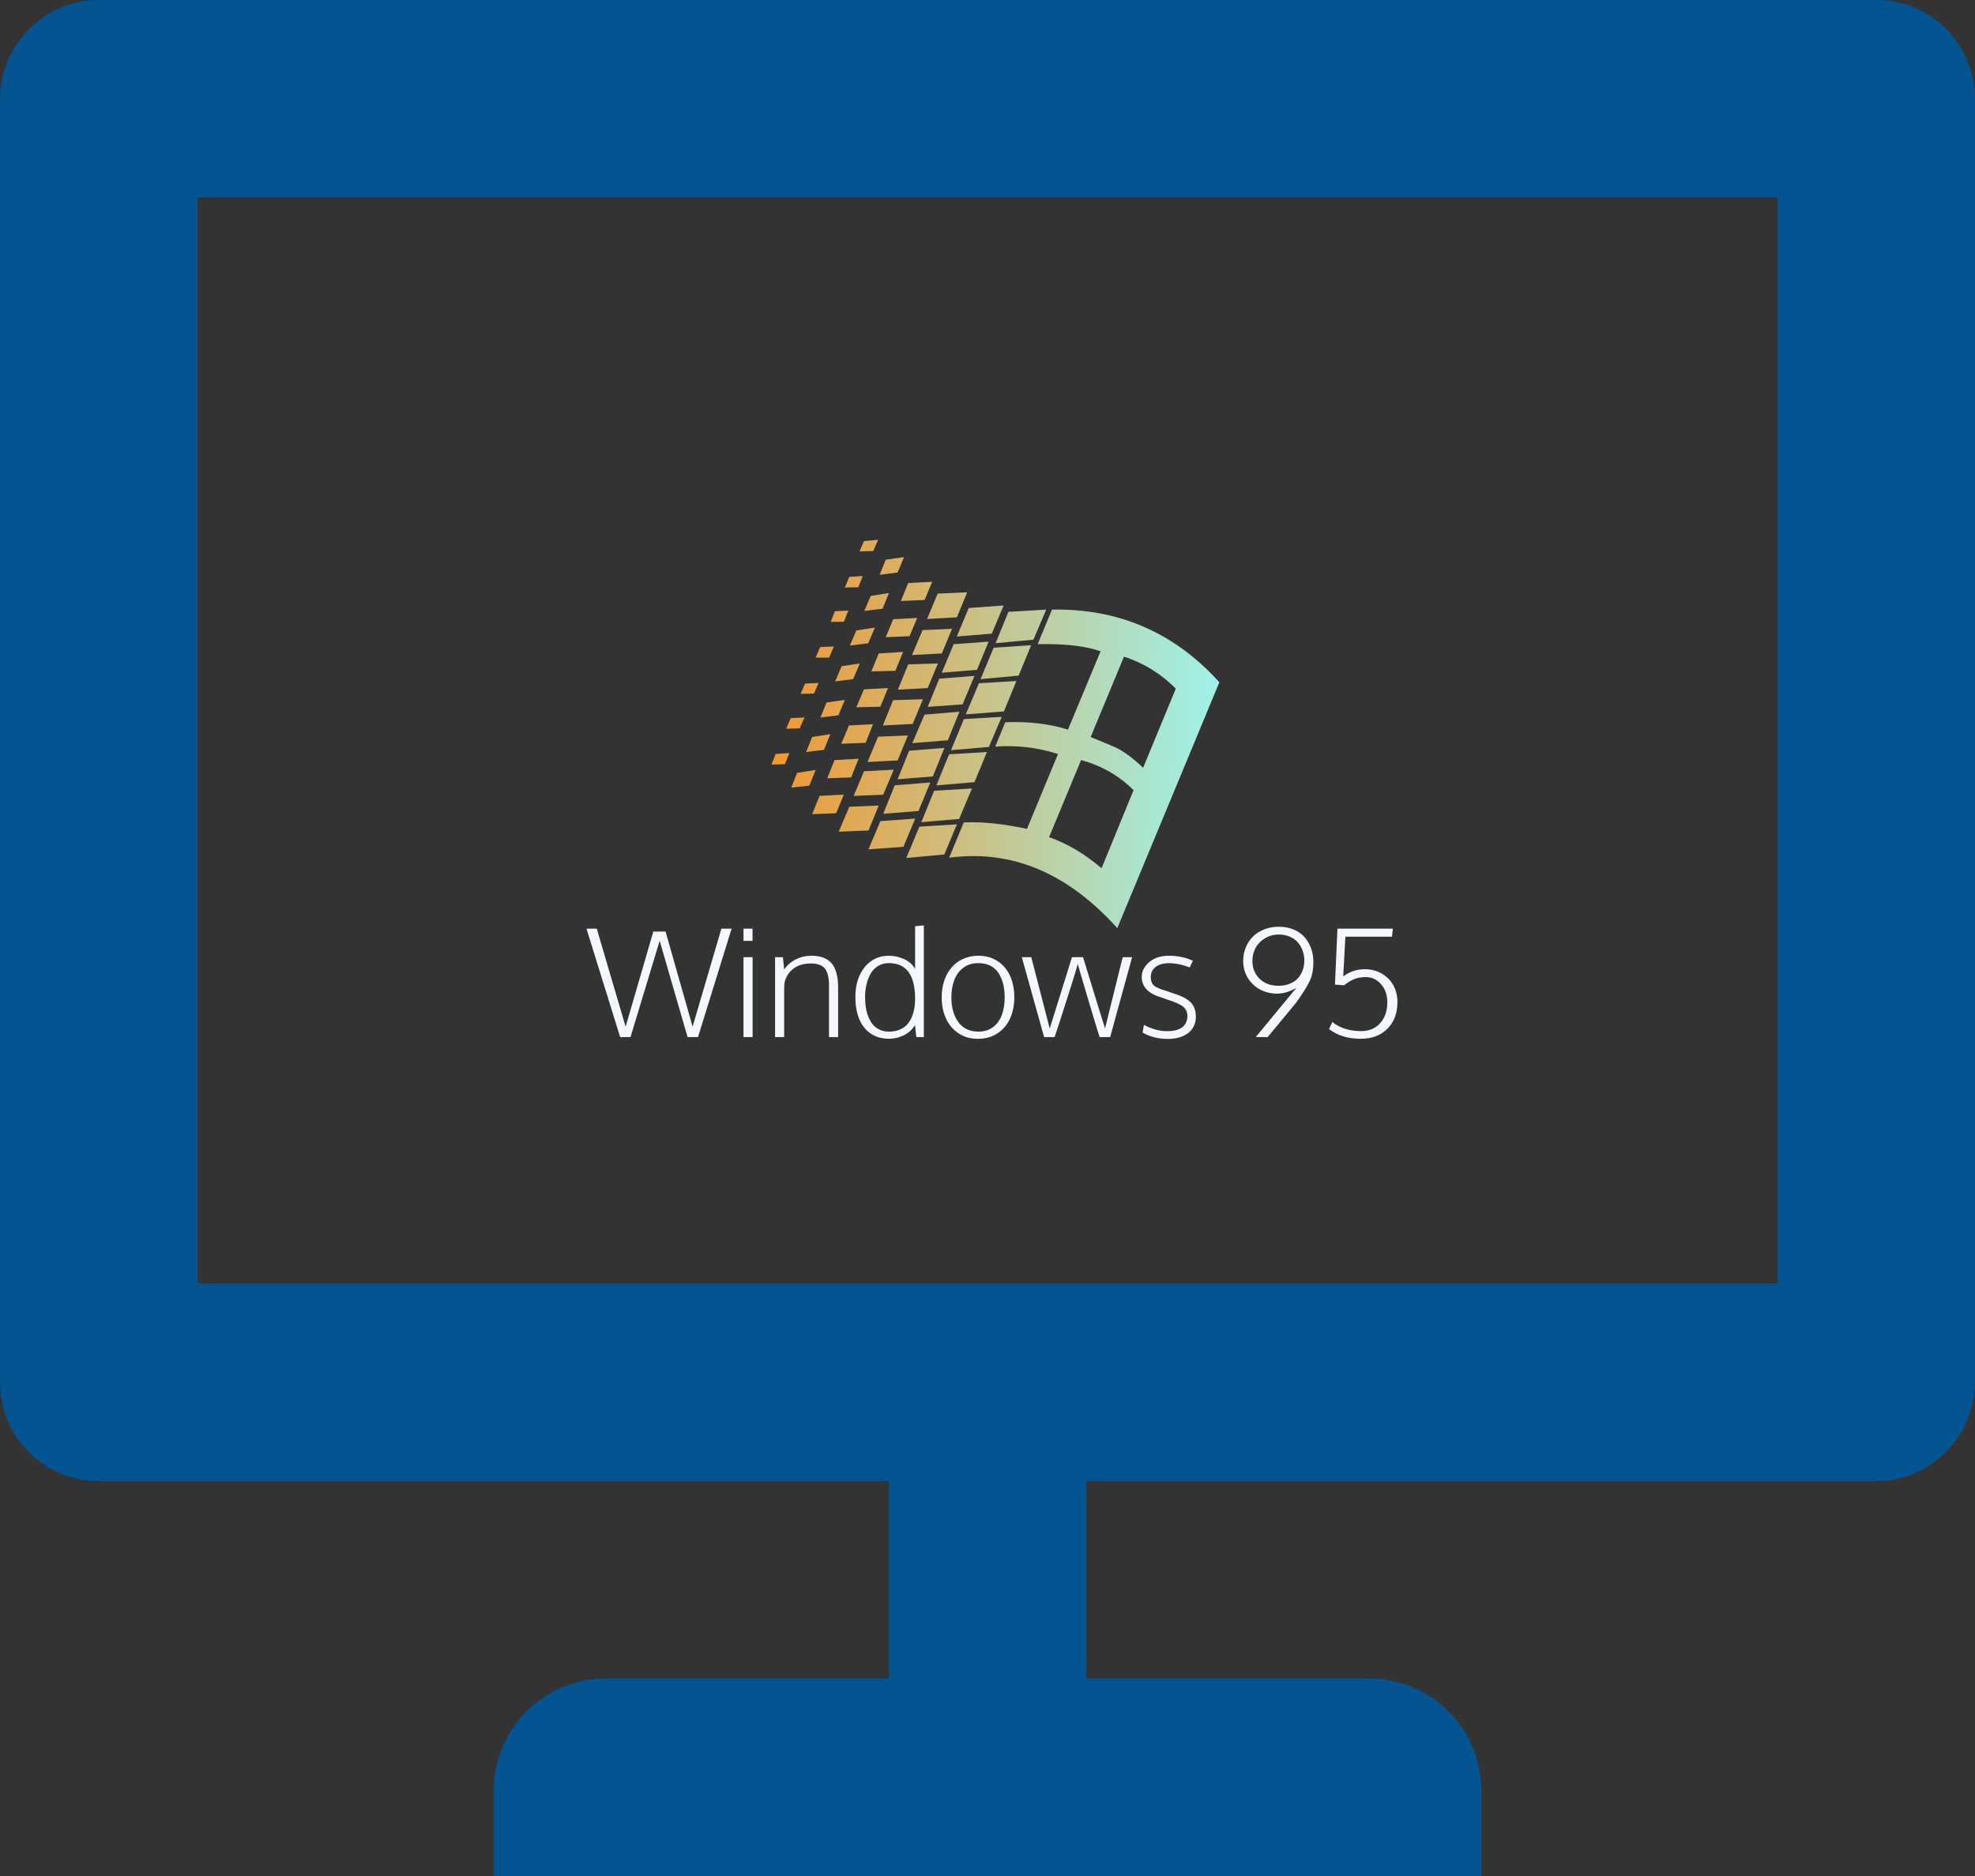 <svg width="320" height="304" viewBox="0 0 320 304" fill="none" xmlns="http://www.w3.org/2000/svg">
<rect x="0" y="0" width="320" height="304" fill="#333333" stroke="none"/>
<path d="M32.007 208H288.006V32H32.007V208ZM176.006 240V272H221.864C231.884 272 240.006 280.122 240.006 290.141V304H80.007V290.141C80.007 280.122 88.129 272 98.148 272H144.006V240H15.879C13.776 239.987 11.697 239.56 9.76 238.741C7.824 237.923 6.067 236.731 4.593 235.232C3.118 233.734 1.954 231.959 1.167 230.009C0.38 228.06 -0.014 225.974 0.007 223.872V16.128C0.007 7.216 7.287 0 15.879 0H304.134C312.902 0 320.006 7.184 320.006 16.112V223.872C320.006 232.784 312.726 240 304.134 240H176.006Z" fill="#035490"/>
<g clip-path="url(#clip0_2501_2925)">
<path d="M142.271 87.478L139.985 87.684L139.265 89.347L141.485 89.296L142.271 87.478ZM146.474 90.281L143.517 90.696L142.531 93.136L145.434 92.773L146.474 90.281ZM139.785 93.341L137.608 93.493L136.883 95.207L139.063 95.156L139.785 93.341ZM151.045 94.276L147.154 94.481L145.963 97.384L149.803 97.227L151.045 94.276ZM156.7 95.987L151.925 96.196L150.214 100.299L155.04 100.033L156.697 95.987H156.7ZM144.037 96.099L141.083 96.561L140.046 98.999L142.997 98.636L144.037 96.099ZM162.614 98.119L156.96 98.527L155.034 103.144L160.688 102.678L162.614 98.119ZM171.458 98.781C171.125 98.781 170.787 98.781 170.448 98.787L168.129 104.381C172.344 104.29 175.748 104.65 178.327 105.53L173.042 118.232C170.155 117.313 166.747 116.889 162.883 117.04L161.25 120.986C164.687 120.72 168.143 121.126 171.425 122.184L166.396 134.32C162.596 133.504 159.194 133.126 156.155 133.28L153.791 138.986C163.959 137.637 172.985 141.471 181.031 150.394L197.567 110.561C190.537 102.775 181.844 98.829 171.452 98.781H171.458ZM169.511 98.787L163.391 99.15L161.314 104.229L167.436 103.655L169.511 98.787ZM137.451 98.938L135.277 99.047L134.6 100.758H136.726L137.451 98.938ZM148.608 100.138L144.717 100.347L143.523 103.247L147.363 103.095L148.608 100.138ZM141.751 101.702L138.745 102.167L137.705 104.607L140.668 104.241L141.751 101.702ZM154.26 101.901L149.482 102.11L147.768 106.146L152.594 105.889L154.256 101.898L154.26 101.901ZM160.171 103.981L154.517 104.39L152.594 109.007L158.299 108.541L160.171 103.981ZM167.071 104.556L160.993 104.967L158.877 110.053L165.045 109.478L167.071 104.55V104.556ZM135.111 104.755L132.877 104.861L132.157 106.567H134.334L135.111 104.755ZM146.313 105.641L142.374 105.898L141.182 108.801L145.074 108.698L146.313 105.641ZM182.11 106.412C185.293 107.426 188.177 109.209 190.507 111.604L185.215 124.415C183.35 122.649 181.738 121.509 180.344 120.941L176.713 119.435L182.11 106.412ZM139.311 107.507L136.36 107.973L135.32 110.413L138.225 110.05L139.314 107.507H139.311ZM151.968 107.507L147.148 107.664L145.488 111.758L150.308 111.498L151.968 107.507ZM157.885 109.527L152.182 109.986L150.311 114.546L155.965 114.138L157.888 109.521L157.885 109.527ZM164.679 110.358L158.611 110.721L156.485 115.755L162.659 115.284L164.679 110.358ZM132.62 110.673L130.449 110.772L129.723 112.432L131.894 112.384L132.62 110.673ZM143.882 111.498L139.985 111.71L138.745 114.612L142.637 114.522L143.882 111.498ZM149.537 113.312L144.711 113.463L143.048 117.564L147.88 117.31L149.537 113.312ZM136.88 113.424L133.92 113.835L132.94 116.269L135.843 115.91L136.88 113.424ZM155.445 115.338L149.791 115.804L147.816 120.421L153.579 119.955L155.445 115.338ZM162.299 116.17L156.173 116.532L154.099 121.561L160.222 121.041L162.299 116.17ZM130.343 116.263L128.108 116.375L127.389 118.084L129.566 118.035L130.343 116.263ZM141.448 117.358L137.551 117.564L136.311 120.521L140.257 120.369L141.448 117.358ZM134.54 118.969L131.588 119.435L130.603 121.869L133.505 121.506L134.54 118.969ZM147.097 119.181L142.271 119.381L140.563 123.481L145.437 123.227L147.097 119.181ZM153.014 121.195L147.302 121.661L145.437 126.275L151.139 125.821L153.014 121.195ZM159.908 121.869L153.785 122.232L151.714 127.266L157.885 126.746L159.908 121.869ZM127.906 122.02L125.674 122.181L125 123.895L127.177 123.834L127.903 122.02H127.906ZM139.108 122.958L135.223 123.169L134.029 126.12L137.92 125.969L139.108 122.958ZM175.159 123.169C178.424 124.046 181.279 125.652 183.667 128.046L178.482 140.694C175.785 138.414 172.979 136.703 169.973 135.663L175.159 123.169ZM144.814 124.726L139.985 124.983L138.325 128.975L143.096 128.775L144.811 124.729L144.814 124.726ZM132.163 124.769L129.151 125.24L128.217 127.629L131.123 127.309L132.163 124.769ZM150.728 126.795L144.971 127.26L143.105 131.877L148.82 131.412L150.731 126.795H150.728ZM157.474 127.774L151.351 128.146L149.277 133.232L155.402 132.706L157.474 127.774ZM136.723 128.766L132.792 128.972L131.591 131.935L135.477 131.771L136.723 128.766ZM142.38 130.532L137.608 130.737L135.897 134.771L140.72 134.577L142.38 130.532ZM148.285 132.651L142.64 133.066L140.72 137.631L146.374 137.217L148.285 132.651ZM155.028 133.589L148.965 133.958L146.84 139.037L153.008 138.463L155.034 133.595L155.028 133.589Z" fill="url(#paint0_linear_2501_2925)"/>
<path d="M142.271 87.478L139.985 87.684L139.265 89.347L141.485 89.296L142.271 87.478ZM146.474 90.281L143.517 90.696L142.531 93.136L145.434 92.773L146.474 90.281ZM139.785 93.341L137.608 93.493L136.883 95.207L139.063 95.156L139.785 93.341ZM151.045 94.276L147.154 94.481L145.963 97.384L149.803 97.227L151.045 94.276ZM156.7 95.987L151.925 96.196L150.214 100.299L155.04 100.033L156.697 95.987H156.7ZM144.037 96.099L141.083 96.561L140.046 98.999L142.997 98.636L144.037 96.099ZM162.614 98.119L156.96 98.527L155.034 103.144L160.688 102.678L162.614 98.119ZM171.458 98.781C171.125 98.781 170.787 98.781 170.448 98.787L168.129 104.381C172.344 104.29 175.748 104.65 178.327 105.53L173.042 118.232C170.155 117.313 166.747 116.889 162.883 117.04L161.25 120.986C164.687 120.72 168.143 121.126 171.425 122.184L166.396 134.32C162.596 133.504 159.194 133.126 156.155 133.28L153.791 138.986C163.959 137.637 172.985 141.471 181.031 150.394L197.567 110.561C190.537 102.775 181.844 98.829 171.452 98.781H171.458ZM169.511 98.787L163.391 99.15L161.314 104.229L167.436 103.655L169.511 98.787ZM137.451 98.938L135.277 99.047L134.6 100.758H136.726L137.451 98.938ZM148.608 100.138L144.717 100.347L143.523 103.247L147.363 103.095L148.608 100.138ZM141.751 101.702L138.745 102.167L137.705 104.607L140.668 104.241L141.751 101.702ZM154.26 101.901L149.482 102.11L147.768 106.146L152.594 105.889L154.256 101.898L154.26 101.901ZM160.171 103.981L154.517 104.39L152.594 109.007L158.299 108.541L160.171 103.981ZM167.071 104.556L160.993 104.967L158.877 110.053L165.045 109.478L167.071 104.55V104.556ZM135.111 104.755L132.877 104.861L132.157 106.567H134.334L135.111 104.755ZM146.313 105.641L142.374 105.898L141.182 108.801L145.074 108.698L146.313 105.641ZM182.11 106.412C185.293 107.426 188.177 109.209 190.507 111.604L185.215 124.415C183.35 122.649 181.738 121.509 180.344 120.941L176.713 119.435L182.11 106.412ZM139.311 107.507L136.36 107.973L135.32 110.413L138.225 110.05L139.314 107.507H139.311ZM151.968 107.507L147.148 107.664L145.488 111.758L150.308 111.498L151.968 107.507ZM157.885 109.527L152.182 109.986L150.311 114.546L155.965 114.138L157.888 109.521L157.885 109.527ZM164.679 110.358L158.611 110.721L156.485 115.755L162.659 115.284L164.679 110.358ZM132.62 110.673L130.449 110.772L129.723 112.432L131.894 112.384L132.62 110.673ZM143.882 111.498L139.985 111.71L138.745 114.612L142.637 114.522L143.882 111.498ZM149.537 113.312L144.711 113.463L143.048 117.564L147.88 117.31L149.537 113.312ZM136.88 113.424L133.92 113.835L132.94 116.269L135.843 115.91L136.88 113.424ZM155.445 115.338L149.791 115.804L147.816 120.421L153.579 119.955L155.445 115.338ZM162.299 116.17L156.173 116.532L154.099 121.561L160.222 121.041L162.299 116.17ZM130.343 116.263L128.108 116.375L127.389 118.084L129.566 118.035L130.343 116.263ZM141.448 117.358L137.551 117.564L136.311 120.521L140.257 120.369L141.448 117.358ZM134.54 118.969L131.588 119.435L130.603 121.869L133.505 121.506L134.54 118.969ZM147.097 119.181L142.271 119.381L140.563 123.481L145.437 123.227L147.097 119.181ZM153.014 121.195L147.302 121.661L145.437 126.275L151.139 125.821L153.014 121.195ZM159.908 121.869L153.785 122.232L151.714 127.266L157.885 126.746L159.908 121.869ZM127.906 122.02L125.674 122.181L125 123.895L127.177 123.834L127.903 122.02H127.906ZM139.108 122.958L135.223 123.169L134.029 126.12L137.92 125.969L139.108 122.958ZM175.159 123.169C178.424 124.046 181.279 125.652 183.667 128.046L178.482 140.694C175.785 138.414 172.979 136.703 169.973 135.663L175.159 123.169ZM144.814 124.726L139.985 124.983L138.325 128.975L143.096 128.775L144.811 124.729L144.814 124.726ZM132.163 124.769L129.151 125.24L128.217 127.629L131.123 127.309L132.163 124.769ZM150.728 126.795L144.971 127.26L143.105 131.877L148.82 131.412L150.731 126.795H150.728ZM157.474 127.774L151.351 128.146L149.277 133.232L155.402 132.706L157.474 127.774ZM136.723 128.766L132.792 128.972L131.591 131.935L135.477 131.771L136.723 128.766ZM142.38 130.532L137.608 130.737L135.897 134.771L140.72 134.577L142.38 130.532ZM148.285 132.651L142.64 133.066L140.72 137.631L146.374 137.217L148.285 132.651ZM155.028 133.589L148.965 133.958L146.84 139.037L153.008 138.463L155.034 133.595L155.028 133.589Z" fill="#E5F7F9" fill-opacity="0.1"/>
</g>
<path d="M100.48 168.057L95.024 150.482H96.689L101.366 166.379L105.854 150.954H107.839L112.22 166.368L116.886 150.482H118.539L113.094 168.057H111.405L106.882 152.454L102.157 168.057H100.48ZM120.465 168.057V155.112H121.941V168.057H120.465ZM120.465 152.466V150.482H121.929V152.466H120.465ZM125.579 168.057V155.112H126.854L127.055 157.108C127.52 156.415 128.142 155.872 128.921 155.478C129.709 155.076 130.555 154.876 131.461 154.876C132.949 154.876 134.043 155.285 134.744 156.104C135.445 156.923 135.795 158.23 135.795 160.025V168.057H134.319V159.364C134.279 158.214 134.035 157.387 133.587 156.883C133.138 156.379 132.402 156.128 131.378 156.128C130.205 156.128 129.244 156.423 128.496 157.013C127.756 157.604 127.291 158.368 127.102 159.305C127.071 159.675 127.055 160.061 127.055 160.462V168.057H125.579ZM144.075 168.328C142.35 168.328 141.004 167.73 140.035 166.533C139.075 165.336 138.594 163.683 138.594 161.572C138.594 159.588 139.09 157.978 140.083 156.742C141.083 155.498 142.398 154.876 144.027 154.876C144.831 154.876 145.634 155.049 146.437 155.395C147.24 155.742 147.85 156.281 148.268 157.013V156.624V150.092L149.685 149.962V168.057H148.468L148.256 166.108C147.807 166.84 147.197 167.395 146.425 167.773C145.661 168.143 144.878 168.328 144.075 168.328ZM144.039 167.171C144.772 167.171 145.413 167.037 145.964 166.769C146.516 166.502 146.957 166.124 147.287 165.635C147.618 165.147 147.862 164.588 148.02 163.958C148.185 163.32 148.268 162.616 148.268 161.844C148.268 157.994 146.85 156.068 144.016 156.068C143.346 156.068 142.756 156.23 142.244 156.553C141.732 156.868 141.327 157.297 141.027 157.84C140.736 158.376 140.52 158.962 140.378 159.6C140.236 160.23 140.165 160.895 140.165 161.596C140.165 162.202 140.209 162.773 140.295 163.309C140.382 163.836 140.524 164.34 140.72 164.82C140.917 165.301 141.161 165.714 141.453 166.061C141.744 166.399 142.11 166.671 142.551 166.876C142.992 167.072 143.488 167.171 144.039 167.171ZM158.531 167.171C159.476 167.171 160.272 166.923 160.917 166.427C161.571 165.923 162.043 165.261 162.335 164.442C162.634 163.624 162.783 162.683 162.783 161.62C162.783 159.95 162.429 158.608 161.72 157.592C161.012 156.576 159.933 156.068 158.484 156.068C157.539 156.068 156.732 156.324 156.063 156.836C155.401 157.34 154.917 158.005 154.61 158.832C154.303 159.651 154.149 160.592 154.149 161.655C154.149 163.269 154.524 164.592 155.272 165.624C156.027 166.655 157.114 167.171 158.531 167.171ZM158.425 168.34C157.252 168.34 156.216 168.045 155.319 167.454C154.429 166.864 153.748 166.065 153.275 165.057C152.811 164.041 152.579 162.895 152.579 161.62C152.579 160.659 152.712 159.769 152.98 158.95C153.256 158.124 153.646 157.411 154.149 156.813C154.653 156.206 155.279 155.734 156.027 155.395C156.775 155.049 157.606 154.876 158.52 154.876C159.732 154.876 160.783 155.175 161.673 155.773C162.563 156.364 163.228 157.163 163.669 158.171C164.118 159.171 164.342 160.313 164.342 161.596C164.342 162.887 164.114 164.037 163.657 165.045C163.201 166.053 162.52 166.856 161.614 167.454C160.709 168.045 159.646 168.34 158.425 168.34ZM169.173 168.057L165.559 155.112H167.094L170.083 166.675C172.232 159.761 173.433 155.907 173.685 155.112H175.48C177.834 162.797 179.023 166.639 179.047 166.639L181.905 155.112H183.429L179.874 168.057H178.173C178.149 168.065 177.594 166.25 176.508 162.612C175.421 158.974 174.791 156.836 174.618 156.198C174.523 156.624 174.165 157.824 173.543 159.801C172.921 161.769 172.323 163.639 171.748 165.411C171.173 167.183 170.882 168.065 170.874 168.057H169.173ZM189.216 168.352C188.382 168.352 187.598 168.25 186.866 168.045C186.134 167.84 185.555 167.596 185.13 167.313L185.342 166.084C186.642 166.761 187.886 167.1 189.075 167.1C191.208 167.1 192.315 166.309 192.394 164.726C192.394 164.065 192.177 163.545 191.744 163.167C191.319 162.789 190.46 162.395 189.169 161.986C188.492 161.75 188.118 161.62 188.047 161.596C186.023 160.982 185.004 159.891 184.988 158.324C184.988 157.419 185.386 156.62 186.181 155.927C186.984 155.226 188.067 154.876 189.429 154.876C190.791 154.876 192.071 155.143 193.268 155.679L192.771 156.765C191.559 156.309 190.433 156.08 189.394 156.08C188.48 156.08 187.76 156.285 187.232 156.694C186.712 157.104 186.453 157.655 186.453 158.348C186.453 158.931 186.622 159.379 186.96 159.694C187.307 160.002 187.988 160.297 189.004 160.58C189.114 160.612 189.315 160.683 189.606 160.793C189.905 160.903 190.071 160.962 190.102 160.97C191.464 161.387 192.413 161.883 192.949 162.458C193.492 163.025 193.764 163.801 193.764 164.785C193.74 165.919 193.315 166.797 192.488 167.419C191.669 168.041 190.579 168.352 189.216 168.352ZM203.46 168.057L210.063 160.061C209.622 160.344 209.118 160.576 208.551 160.757C207.992 160.931 207.445 161.017 206.909 161.017C205.956 161.017 205.067 160.809 204.24 160.391C203.413 159.966 202.736 159.344 202.208 158.525C201.689 157.698 201.429 156.757 201.429 155.702C201.429 154.954 201.563 154.246 201.831 153.576C202.098 152.907 202.476 152.32 202.964 151.817C203.453 151.313 204.059 150.915 204.783 150.624C205.516 150.324 206.319 150.175 207.193 150.175C208.106 150.175 208.925 150.332 209.649 150.647C210.374 150.954 210.96 151.376 211.409 151.911C211.866 152.439 212.212 153.045 212.449 153.73C212.685 154.407 212.803 155.128 212.803 155.891C212.803 157.049 212.626 158.025 212.271 158.82C211.925 159.616 211.189 160.813 210.063 162.411L208.893 163.828C208.114 164.765 207.334 165.706 206.555 166.651C205.775 167.588 205.386 168.057 205.386 168.057H203.46ZM207.145 159.742C207.846 159.742 208.468 159.628 209.012 159.399C209.563 159.171 210.004 158.864 210.334 158.478C210.665 158.092 210.913 157.659 211.079 157.179C211.252 156.698 211.338 156.191 211.338 155.655C211.338 155.104 211.248 154.58 211.067 154.084C210.893 153.58 210.638 153.131 210.299 152.738C209.968 152.344 209.535 152.029 209 151.793C208.472 151.557 207.882 151.439 207.228 151.439C206.362 151.439 205.594 151.647 204.925 152.065C204.256 152.482 203.752 153.009 203.413 153.647C203.082 154.285 202.917 154.966 202.917 155.691C202.917 156.864 203.303 157.832 204.075 158.596C204.846 159.36 205.87 159.742 207.145 159.742ZM220.468 168.328C218.366 168.328 216.657 167.801 215.342 166.746L215.874 165.612C217.102 166.596 218.657 167.088 220.539 167.088C221.823 167.088 222.85 166.659 223.622 165.801C224.393 164.935 224.779 163.805 224.779 162.411C224.779 161.246 224.445 160.277 223.775 159.505C223.114 158.726 222.291 158.336 221.307 158.336C220.59 158.336 219.98 158.435 219.476 158.631C218.98 158.828 218.413 159.171 217.775 159.659L216.299 159.553L216.701 150.482H225.689L225.535 151.793H217.988L217.634 158.23C218.634 157.474 219.764 157.084 221.023 157.061C222.102 157.045 223.059 157.285 223.893 157.781C224.728 158.269 225.358 158.915 225.783 159.718C226.208 160.521 226.421 161.399 226.421 162.352C226.421 164.163 225.882 165.612 224.803 166.698C223.732 167.785 222.287 168.328 220.468 168.328Z" fill="#F4F8FE"/>
<defs>
<linearGradient id="paint0_linear_2501_2925" x1="115.672" y1="84.581" x2="201.948" y2="87.675" gradientUnits="userSpaceOnUse">
<stop stop-color="#FF7F00"/>
<stop offset="1" stop-color="#92F7F3"/>
</linearGradient>
<clipPath id="clip0_2501_2925">
<rect width="72.567" height="72.567" fill="white" transform="translate(125 82.66)"/>
</clipPath>
</defs>
</svg>
